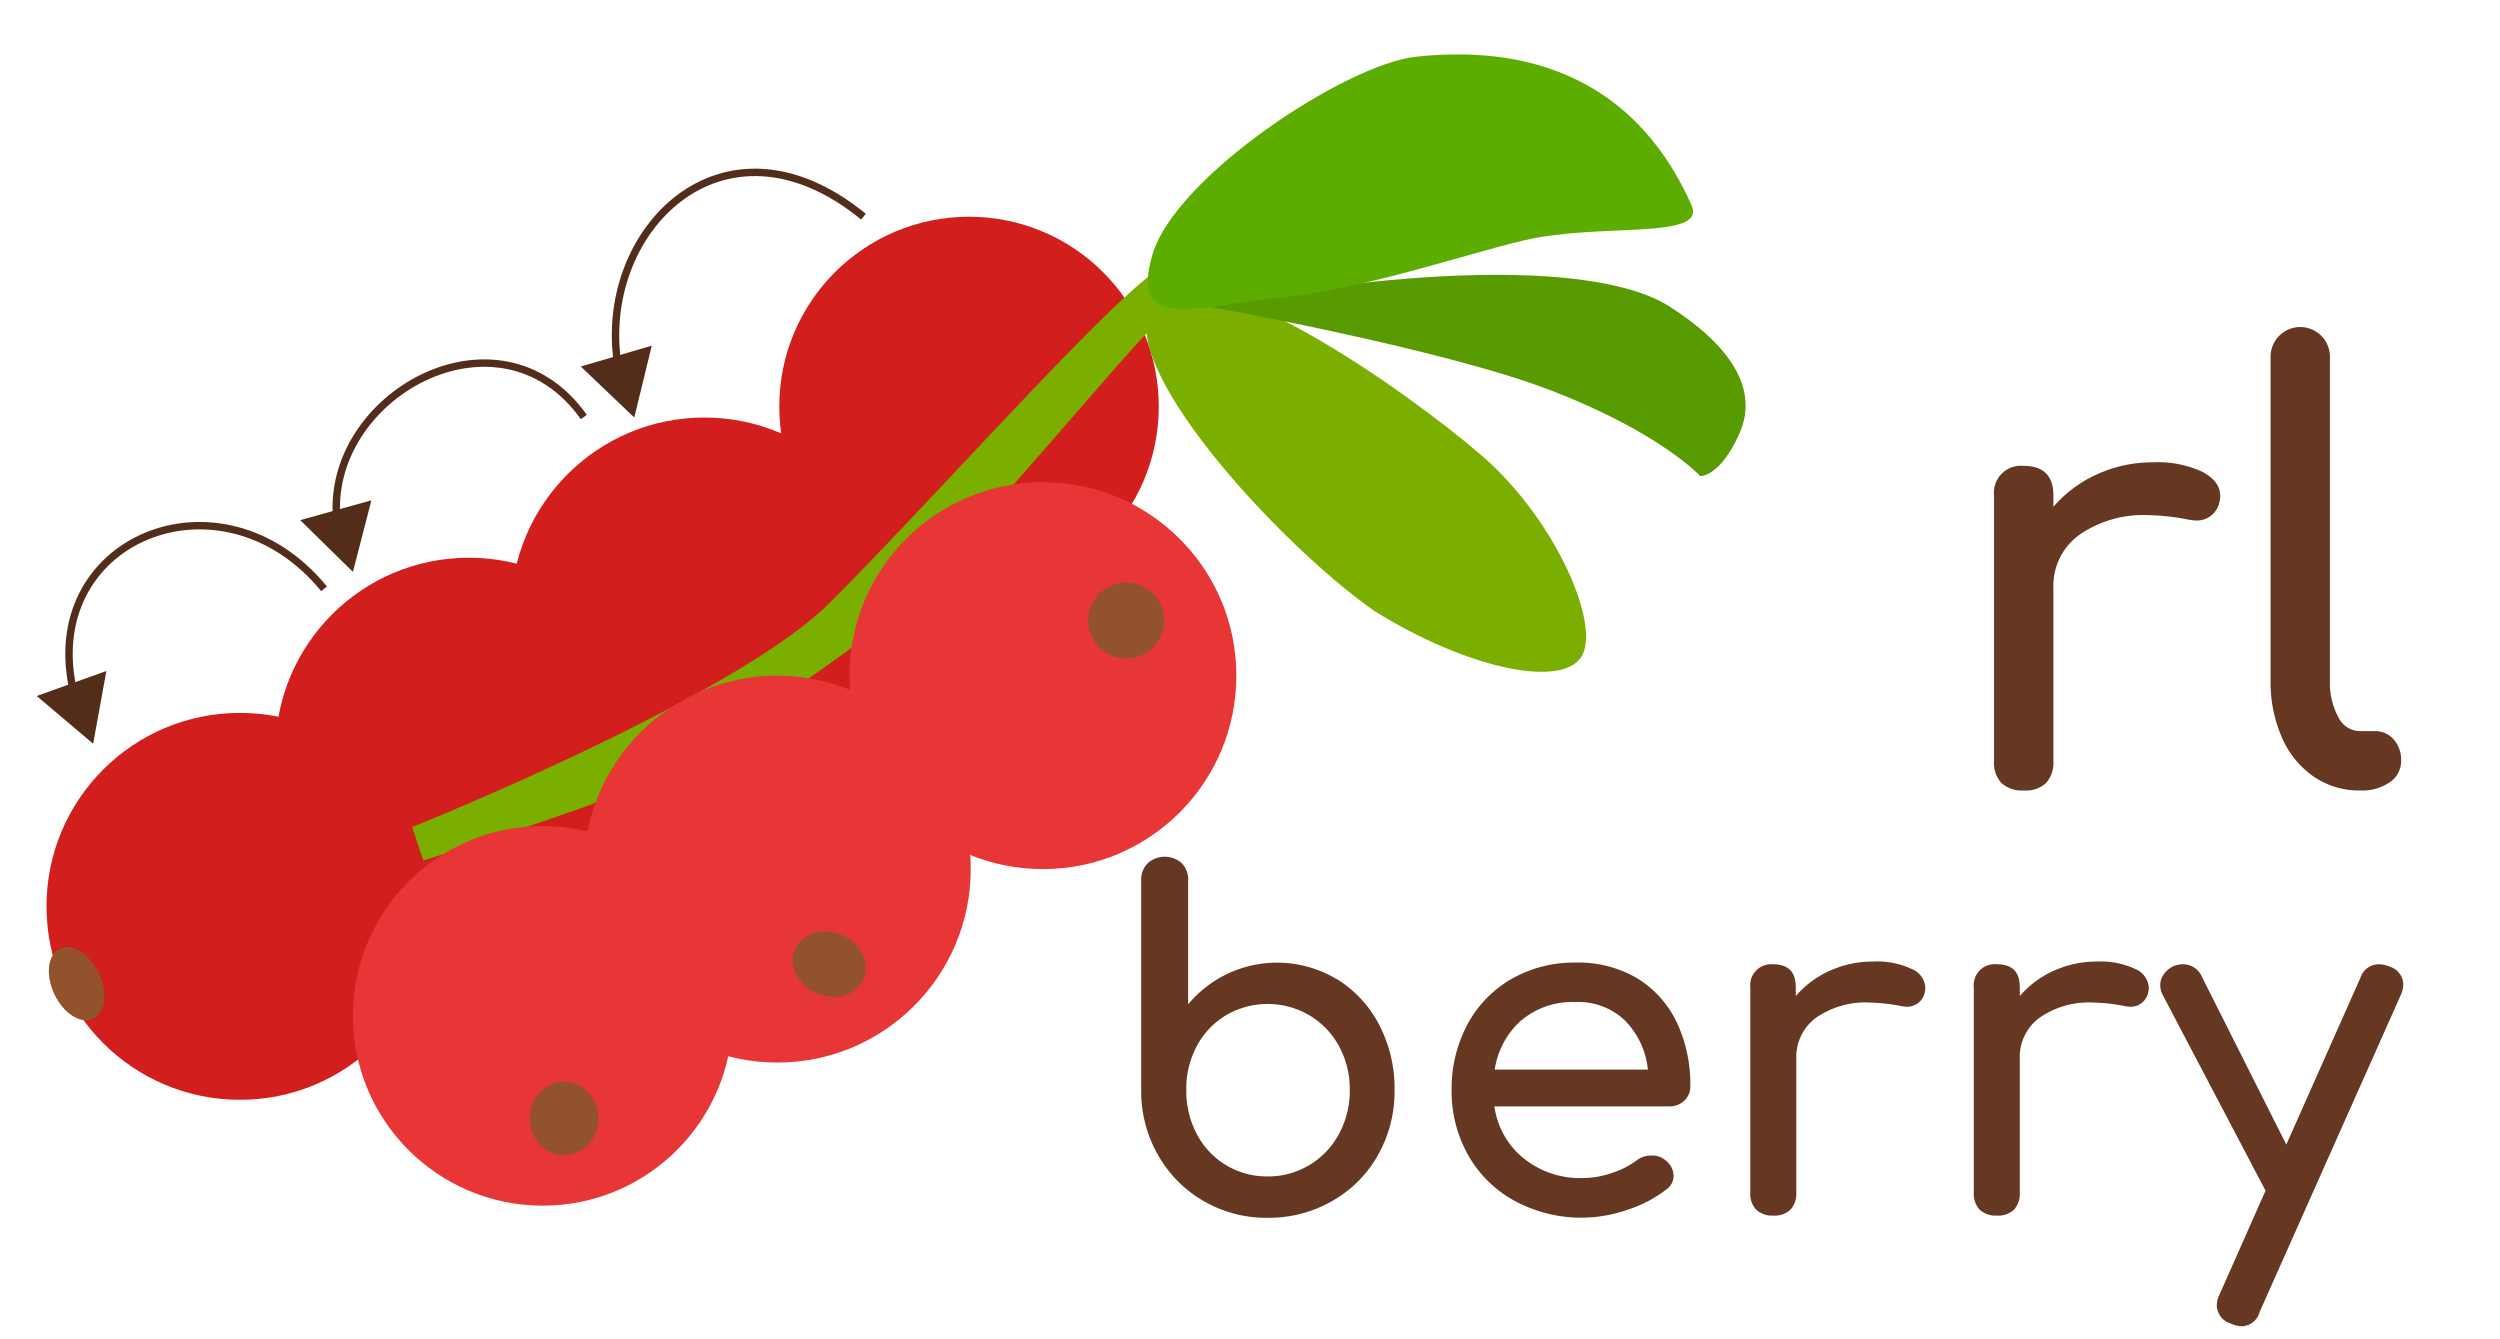 <svg xmlns="http://www.w3.org/2000/svg" viewBox="0 0 337.04 180.5"><defs><style>.cls-1{fill:#d31e1e;}.cls-2{fill:#7aaf00;}.cls-3{fill:#589b00;}.cls-4{fill:#5dad00;}.cls-5{fill:#e83636;}.cls-6{fill:#92522c;}.cls-7{fill:none;stroke:#542d1a;stroke-miterlimit:10;}.cls-8{fill:#542d1a;}.cls-9{fill:#663821;}</style></defs><title>Plan de travail 1</title><g id="Calque_2" data-name="Calque 2"><circle class="cls-1" cx="32.35" cy="122.19" r="26.08"/><circle class="cls-1" cx="63.21" cy="101.27" r="26.08"/><circle class="cls-1" cx="94.96" cy="82.37" r="26.08"/><circle class="cls-1" cx="130.64" cy="54.8" r="25.58"/></g><g id="Calque_3" data-name="Calque 3"><path class="cls-2" d="M55.56,111.5S99,94.11,111.87,81.26,145.51,45,154.2,37.8s23.06-11.72,23.06-11.72v7.18s-2.76.83-6.48,2.32c-5.31,2.12-12.58,5.55-16.58,9.77-6.8,7.19-29.1,34.4-37.79,40.82s-26.08,18.52-37.8,22.68S57.07,116,57.07,116Z"/><path class="cls-2" d="M155.52,40.89c6.35-7.93,34.19,11.85,44.24,20.53S216,84.56,213.12,88.66s-15.41,1.42-27.82-6.28C172.39,73.36,149.49,48.41,155.52,40.89Z"/><path class="cls-3" d="M162.78,41.31c32-6.05,54-5.29,62.28,0s12.09,11.19,9.45,17.12-5.29,5.75-5.29,5.75-5.29-5.8-20-11.5S162.78,41.31,162.78,41.31Z"/><path class="cls-4" d="M155.34,34.41c3-10.53,26.07-25.73,35.53-26.76,17.39-1.89,30.37,4.67,37.17,20,2.12,4.77-12.28,2.34-22.57,4.75-8,1.88-21.65,6.61-33.05,7.75S152.32,44.93,155.34,34.41Z"/></g><g id="Calque_4" data-name="Calque 4"><circle class="cls-5" cx="140.6" cy="91.09" r="26.08"/><circle class="cls-5" cx="104.79" cy="117.17" r="26.08"/><circle class="cls-5" cx="73.17" cy="136.95" r="25.59"/></g><g id="Calque_6" data-name="Calque 6"><ellipse class="cls-6" cx="76.05" cy="150.8" rx="4.61" ry="4.96"/><ellipse class="cls-6" cx="111.78" cy="129.98" rx="4.3" ry="5.03" transform="translate(-52.06 180.41) rotate(-66.41)"/><circle class="cls-6" cx="151.83" cy="83.65" r="5.13"/><ellipse class="cls-6" cx="10.33" cy="132.61" rx="3.31" ry="5.23" transform="translate(-55.57 17.07) rotate(-25.24)"/></g><g id="Calque_5" data-name="Calque 5"><path class="cls-7" d="M116.41,29.21c-19-15.53-36.15,2.09-33.07,20.24"/><polygon class="cls-8" points="78.3 49.41 85.51 56.29 87.87 46.6 78.3 49.41"/><path class="cls-7" d="M78.71,56.22c-11.43-16.08-35.07-2.82-33.28,14"/><polygon class="cls-8" points="40.47 70.12 47.58 77.1 50.07 67.45 40.47 70.12"/><path class="cls-7" d="M43.69,79.38c-13.92-17-38.84-6.6-33.7,14.19"/><polygon class="cls-8" points="4.95 93.83 12.56 100.27 14.34 90.46 4.95 93.83"/><path class="cls-9" d="M296.91,63.61c1.6.85,2.4,1.92,2.4,3.2a2.59,2.59,0,0,1-.08.8,3.1,3.1,0,0,1-3.2,2.56,7.62,7.62,0,0,1-1.2-.16,30.71,30.71,0,0,0-5.2-.56,15.09,15.09,0,0,0-9.28,2.64,8.45,8.45,0,0,0-3.52,7.12v23.36a4.1,4.1,0,0,1-1,3,4,4,0,0,1-3,1,4.14,4.14,0,0,1-3-1,4,4,0,0,1-1-3V66.81a3.63,3.63,0,0,1,4-4q4,0,4,4v1.52a16.82,16.82,0,0,1,5.92-4.4,17.94,17.94,0,0,1,7.52-1.6A14.17,14.17,0,0,1,296.91,63.61Z"/><path class="cls-9" d="M311.91,104.69a12.38,12.38,0,0,1-4.28-5.28,18.61,18.61,0,0,1-1.52-7.64V48.09a4,4,0,1,1,8,0V91.77a9.65,9.65,0,0,0,1.12,4.88,3.3,3.3,0,0,0,2.88,1.92h2a3.3,3.3,0,0,1,2.6,1.12,4.12,4.12,0,0,1,1,2.88,3.42,3.42,0,0,1-1.52,2.88,6.48,6.48,0,0,1-3.92,1.12h-.16A10.79,10.79,0,0,1,311.91,104.69Z"/><path class="cls-9" d="M180.23,132a15.68,15.68,0,0,1,5.71,6.17,18.55,18.55,0,0,1,2.07,8.77,17.44,17.44,0,0,1-2.23,8.77,16.26,16.26,0,0,1-6.17,6.2,17.12,17.12,0,0,1-8.71,2.27,16.85,16.85,0,0,1-8.65-2.27,16.58,16.58,0,0,1-6.13-6.2,17.27,17.27,0,0,1-2.27-8.77V118.66a3.06,3.06,0,0,1,.9-2.3,3.45,3.45,0,0,1,4.56,0,3.11,3.11,0,0,1,.87,2.3V135.4a15.61,15.61,0,0,1,20-3.41Zm-3.72,25.08a10.89,10.89,0,0,0,4-4.19,12.2,12.2,0,0,0,1.46-5.95,12.05,12.05,0,0,0-1.46-5.92,10.85,10.85,0,0,0-4-4.15,11.11,11.11,0,0,0-11.22,0,10.7,10.7,0,0,0-3.94,4.15,12.25,12.25,0,0,0-1.42,5.92,12.4,12.4,0,0,0,1.42,5.95,10.62,10.62,0,0,0,9.55,5.71A10.63,10.63,0,0,0,176.51,157.07Z"/><path class="cls-9" d="M227.07,148.39a2.84,2.84,0,0,1-2,.77H201.47a10.91,10.91,0,0,0,3.94,7,12.13,12.13,0,0,0,8,2.66,12,12,0,0,0,3.88-.68,11.37,11.37,0,0,0,3.31-1.67,3.19,3.19,0,0,1,2.05-.68,2.65,2.65,0,0,1,1.86.62,2.72,2.72,0,0,1,1.12,2.1,2.24,2.24,0,0,1-1,1.86,17,17,0,0,1-5.23,2.73,18.86,18.86,0,0,1-15.1-1.15,15.94,15.94,0,0,1-6.3-6.1A17.47,17.47,0,0,1,195.7,147a18.44,18.44,0,0,1,2.14-8.9,15.46,15.46,0,0,1,5.95-6.13,17,17,0,0,1,8.65-2.2,15.66,15.66,0,0,1,8.25,2.1,14,14,0,0,1,5.33,5.89,19.47,19.47,0,0,1,1.86,8.68A2.6,2.6,0,0,1,227.07,148.39Zm-22-10.82a11.13,11.13,0,0,0-3.56,6.63h20.65a11,11,0,0,0-3.1-6.63,9.09,9.09,0,0,0-6.64-2.48A10.71,10.71,0,0,0,205.09,137.57Z"/><path class="cls-9" d="M257.7,130.62a2.9,2.9,0,0,1,1.86,2.48,2.22,2.22,0,0,1-.06.62,2.4,2.4,0,0,1-2.48,2,4.66,4.66,0,0,1-.93-.13,25.42,25.42,0,0,0-4-.43,11.64,11.64,0,0,0-7.19,2,6.53,6.53,0,0,0-2.73,5.51v18.11a3.15,3.15,0,0,1-.78,2.29,3.06,3.06,0,0,1-2.32.81,3.15,3.15,0,0,1-2.29-.78,3.06,3.06,0,0,1-.81-2.32V133.1A2.82,2.82,0,0,1,239,130c2.07,0,3.1,1,3.1,3.1v1.18a13.2,13.2,0,0,1,4.59-3.41,14,14,0,0,1,5.82-1.24A11.06,11.06,0,0,1,257.7,130.62Z"/><path class="cls-9" d="M287.83,130.62a2.9,2.9,0,0,1,1.86,2.48,2.22,2.22,0,0,1-.06.62,2.4,2.4,0,0,1-2.48,2,4.66,4.66,0,0,1-.93-.13,25.42,25.42,0,0,0-4-.43,11.64,11.64,0,0,0-7.19,2,6.53,6.53,0,0,0-2.73,5.51v18.11a3.19,3.19,0,0,1-.77,2.29,3.1,3.1,0,0,1-2.33.81,3.15,3.15,0,0,1-2.29-.78,3.06,3.06,0,0,1-.81-2.32V133.1a2.82,2.82,0,0,1,3.1-3.1c2.07,0,3.1,1,3.1,3.1v1.18a13.2,13.2,0,0,1,4.59-3.41,14,14,0,0,1,5.83-1.24A11,11,0,0,1,287.83,130.62Z"/><path class="cls-9" d="M324,132.73a3.85,3.85,0,0,1-.37,1.49l-19,42.66a2.55,2.55,0,0,1-2.42,1.92,4,4,0,0,1-1.49-.37,2.61,2.61,0,0,1-1.86-2.42,3.28,3.28,0,0,1,.37-1.49l6.2-14L291.55,134.1a2.64,2.64,0,0,1-.31-1.31,2.47,2.47,0,0,1,.5-1.48,3.23,3.23,0,0,1,1.3-1.06,3.08,3.08,0,0,1,1.24-.25,2.77,2.77,0,0,1,2.6,1.74l11.35,22.57,10-22.51a2.59,2.59,0,0,1,2.42-1.8,3.68,3.68,0,0,1,1.49.31A2.55,2.55,0,0,1,324,132.73Z"/></g></svg>